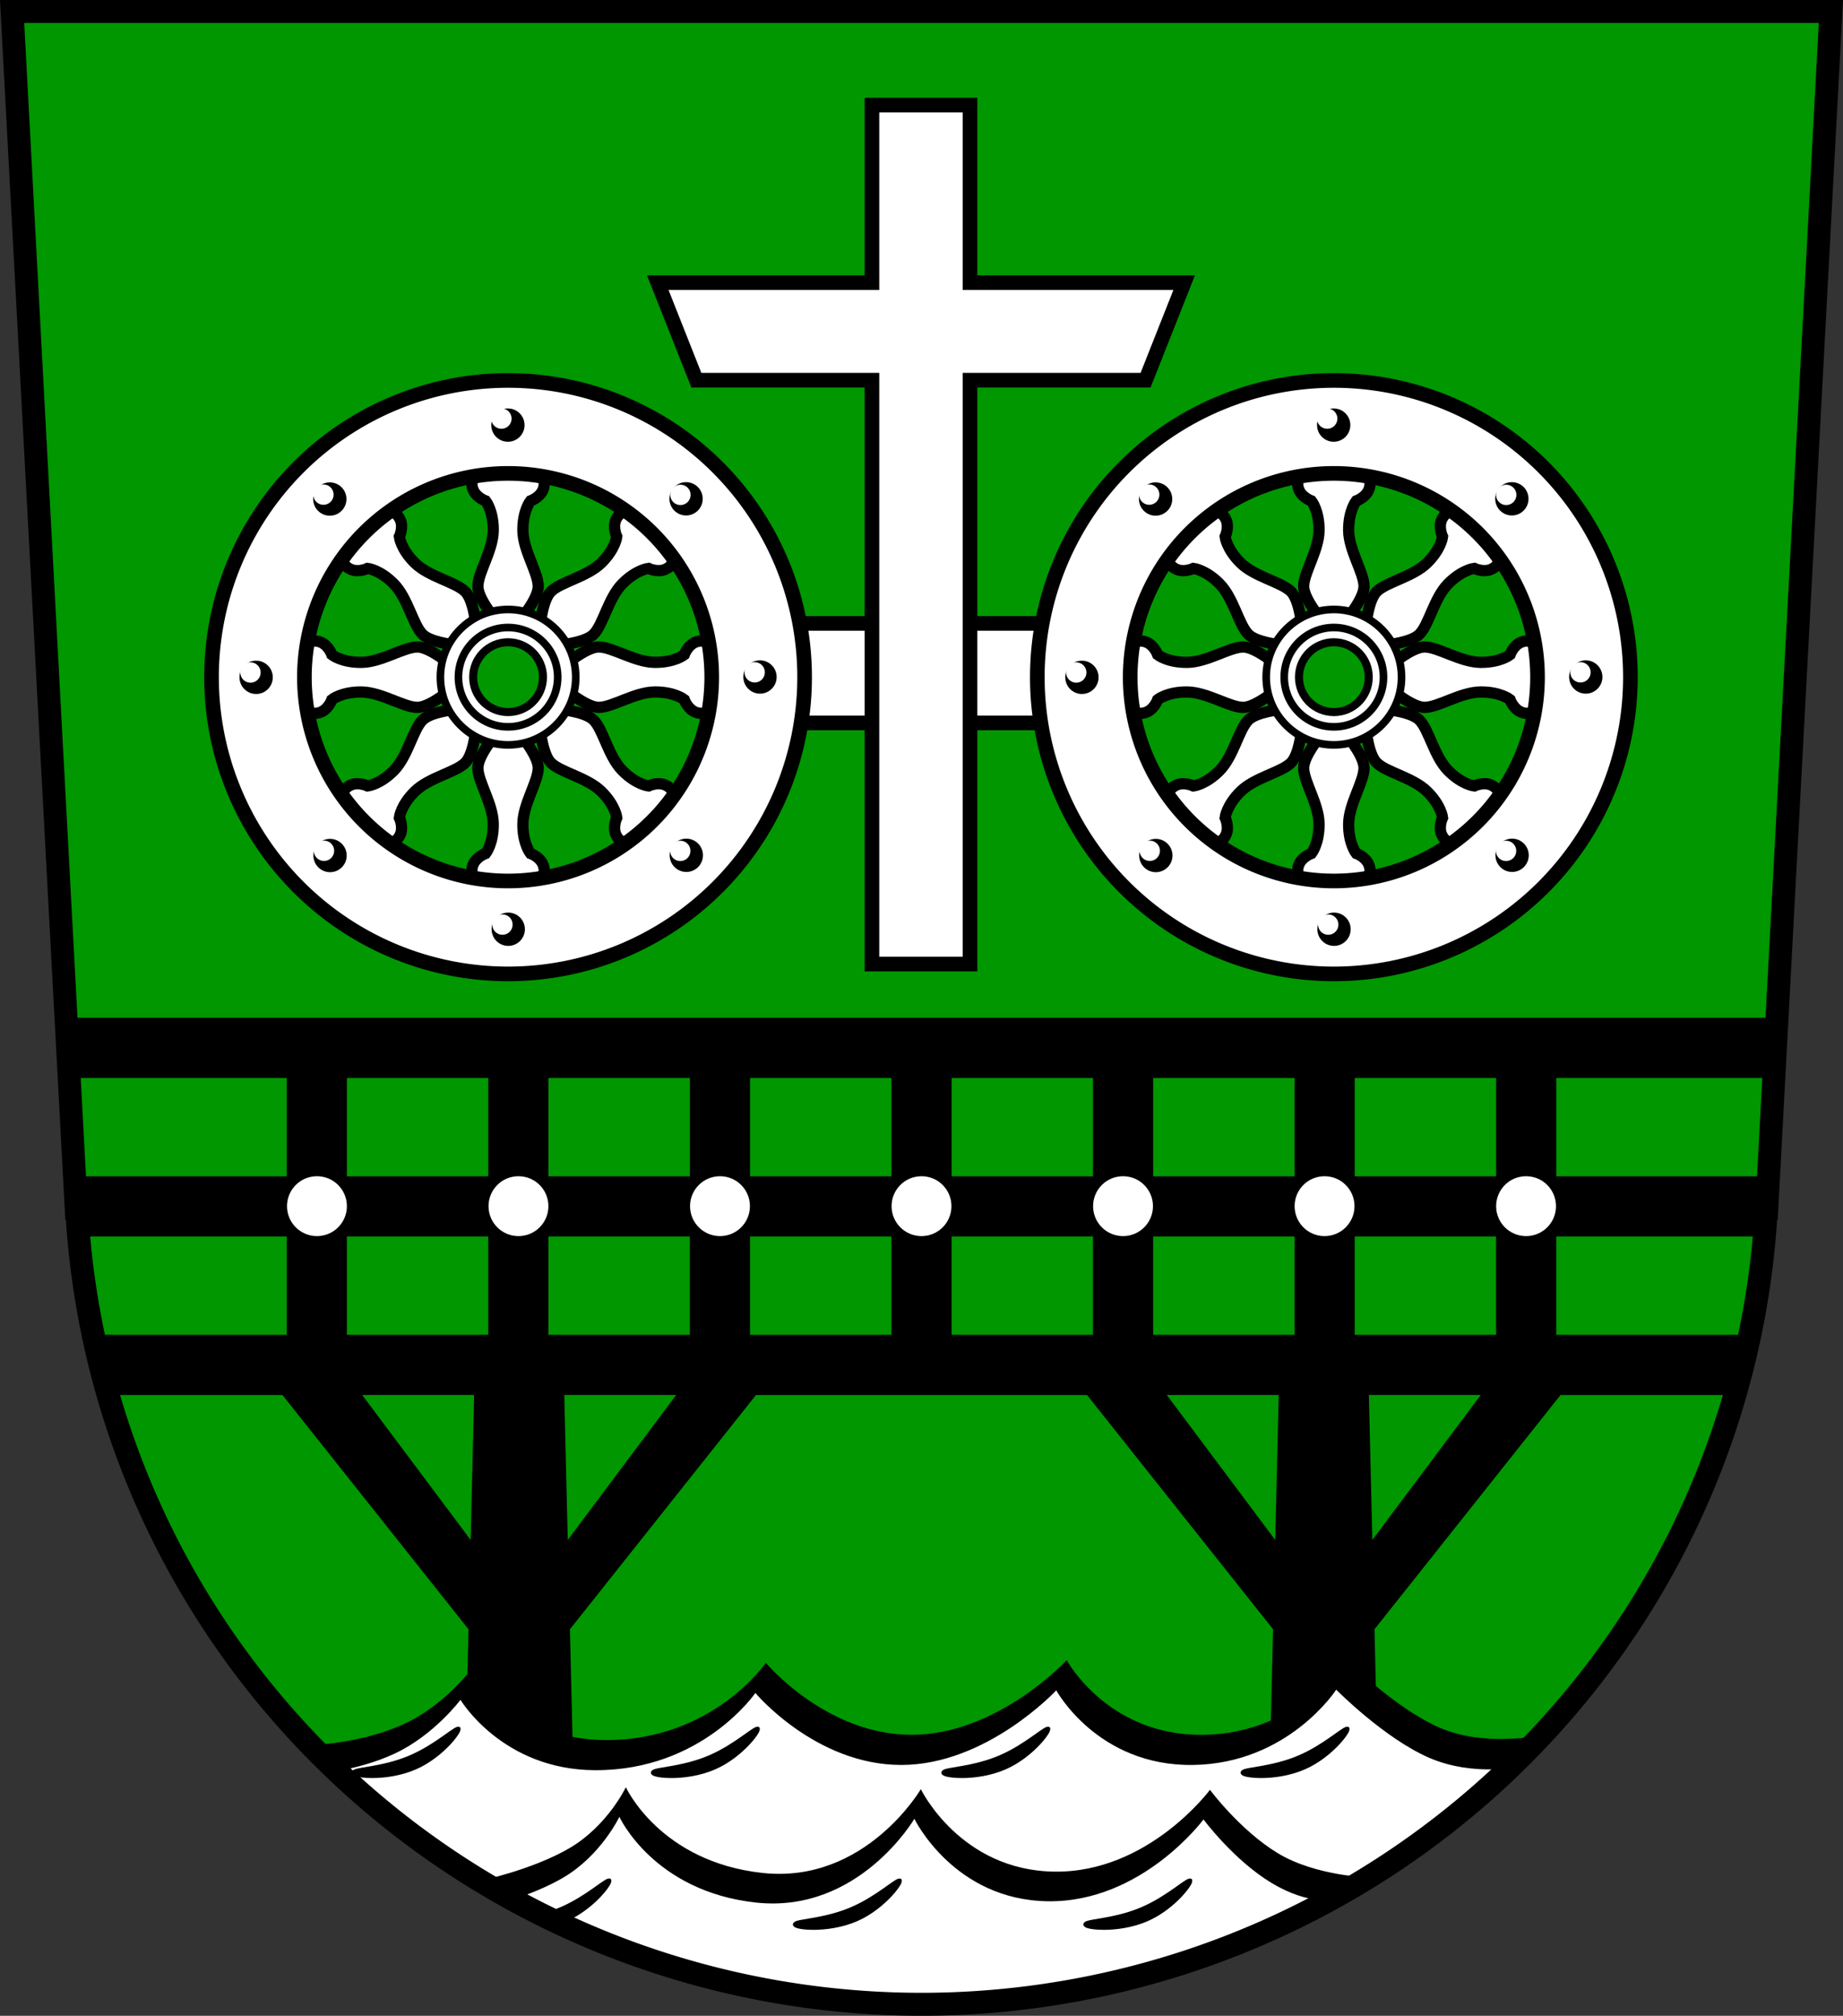 <?xml version="1.0" encoding="UTF-8" standalone="no"?>
<!-- Created with Inkscape (http://www.inkscape.org/) -->

<svg
   width="110.807mm"
   height="121.122mm"
   viewBox="0 0 110.807 121.122"
   version="1.1"
   id="svg5"
   inkscape:version="1.2.2 (732a01da63, 2022-12-09)"
   sodipodi:docname="DEU Emmendorf COA.svg"
   xmlns:inkscape="http://www.inkscape.org/namespaces/inkscape"
   xmlns:sodipodi="http://sodipodi.sourceforge.net/DTD/sodipodi-0.dtd"
   xmlns="http://www.w3.org/2000/svg"
   xmlns:svg="http://www.w3.org/2000/svg">
  <rect x="0" y="0" width="110.807" height="121.122" fill="#333333" stroke="none"/>
  <sodipodi:namedview
     id="namedview7"
     pagecolor="#9e9e9e"
     bordercolor="#666666"
     borderopacity="1.0"
     inkscape:showpageshadow="2"
     inkscape:pageopacity="0"
     inkscape:pagecheckerboard="0"
     inkscape:deskcolor="#8c8c8c"
     inkscape:document-units="mm"
     showgrid="false"
     inkscape:zoom="1.1692845"
     inkscape:cx="209.95746"
     inkscape:cy="229.62761"
     inkscape:current-layer="layer1" />
  <defs
     id="defs2">
    <inkscape:path-effect
       effect="powerstroke"
       id="path-effect2434"
       is_visible="true"
       lpeversion="1"
       offset_points="0.213,0.219 | 0.998,0.461 | 1.765,0.207"
       not_jump="false"
       sort_points="true"
       interpolator_type="CentripetalCatmullRom"
       interpolator_beta="0.2"
       start_linecap_type="zerowidth"
       linejoin_type="round"
       miter_limit="4"
       scale_width="1"
       end_linecap_type="zerowidth" />
    <inkscape:path-effect
       effect="powerstroke"
       id="path-effect2440"
       is_visible="true"
       lpeversion="1"
       offset_points="0.213,0.219 | 0.998,0.461 | 1.765,0.207"
       not_jump="false"
       sort_points="true"
       interpolator_type="CentripetalCatmullRom"
       interpolator_beta="0.2"
       start_linecap_type="zerowidth"
       linejoin_type="round"
       miter_limit="4"
       scale_width="1"
       end_linecap_type="zerowidth" />
    <inkscape:path-effect
       effect="powerstroke"
       id="path-effect2446"
       is_visible="true"
       lpeversion="1"
       offset_points="0.213,0.219 | 0.998,0.461 | 1.765,0.207"
       not_jump="false"
       sort_points="true"
       interpolator_type="CentripetalCatmullRom"
       interpolator_beta="0.2"
       start_linecap_type="zerowidth"
       linejoin_type="round"
       miter_limit="4"
       scale_width="1"
       end_linecap_type="zerowidth" />
    <inkscape:path-effect
       effect="powerstroke"
       id="path-effect2452"
       is_visible="true"
       lpeversion="1"
       offset_points="0.213,0.219 | 0.998,0.461 | 1.765,0.207"
       not_jump="false"
       sort_points="true"
       interpolator_type="CentripetalCatmullRom"
       interpolator_beta="0.2"
       start_linecap_type="zerowidth"
       linejoin_type="round"
       miter_limit="4"
       scale_width="1"
       end_linecap_type="zerowidth" />
    <inkscape:path-effect
       effect="powerstroke"
       id="path-effect2458"
       is_visible="true"
       lpeversion="1"
       offset_points="0.213,0.219 | 0.998,0.461 | 1.765,0.207"
       not_jump="false"
       sort_points="true"
       interpolator_type="CentripetalCatmullRom"
       interpolator_beta="0.2"
       start_linecap_type="zerowidth"
       linejoin_type="round"
       miter_limit="4"
       scale_width="1"
       end_linecap_type="zerowidth" />
    <inkscape:path-effect
       effect="powerstroke"
       id="path-effect2464"
       is_visible="true"
       lpeversion="1"
       offset_points="0.213,0.219 | 0.998,0.461 | 1.765,0.207"
       not_jump="false"
       sort_points="true"
       interpolator_type="CentripetalCatmullRom"
       interpolator_beta="0.2"
       start_linecap_type="zerowidth"
       linejoin_type="round"
       miter_limit="4"
       scale_width="1"
       end_linecap_type="zerowidth" />
    <inkscape:path-effect
       effect="powerstroke"
       id="path-effect2434-2"
       is_visible="true"
       lpeversion="1"
       offset_points="0.213,0.219 | 0.998,0.461 | 1.765,0.207"
       not_jump="false"
       sort_points="true"
       interpolator_type="CentripetalCatmullRom"
       interpolator_beta="0.2"
       start_linecap_type="zerowidth"
       linejoin_type="round"
       miter_limit="4"
       scale_width="1"
       end_linecap_type="zerowidth" />
    <inkscape:path-effect
       effect="powerstroke"
       id="path-effect2440-3"
       is_visible="true"
       lpeversion="1"
       offset_points="0.213,0.219 | 0.998,0.461 | 1.765,0.207"
       not_jump="false"
       sort_points="true"
       interpolator_type="CentripetalCatmullRom"
       interpolator_beta="0.2"
       start_linecap_type="zerowidth"
       linejoin_type="round"
       miter_limit="4"
       scale_width="1"
       end_linecap_type="zerowidth" />
    <inkscape:path-effect
       effect="powerstroke"
       id="path-effect2446-0"
       is_visible="true"
       lpeversion="1"
       offset_points="0.213,0.219 | 0.998,0.461 | 1.765,0.207"
       not_jump="false"
       sort_points="true"
       interpolator_type="CentripetalCatmullRom"
       interpolator_beta="0.2"
       start_linecap_type="zerowidth"
       linejoin_type="round"
       miter_limit="4"
       scale_width="1"
       end_linecap_type="zerowidth" />
    <inkscape:path-effect
       effect="powerstroke"
       id="path-effect2452-2"
       is_visible="true"
       lpeversion="1"
       offset_points="0.213,0.219 | 0.998,0.461 | 1.765,0.207"
       not_jump="false"
       sort_points="true"
       interpolator_type="CentripetalCatmullRom"
       interpolator_beta="0.2"
       start_linecap_type="zerowidth"
       linejoin_type="round"
       miter_limit="4"
       scale_width="1"
       end_linecap_type="zerowidth" />
    <inkscape:path-effect
       effect="powerstroke"
       id="path-effect2458-5"
       is_visible="true"
       lpeversion="1"
       offset_points="0.213,0.219 | 0.998,0.461 | 1.765,0.207"
       not_jump="false"
       sort_points="true"
       interpolator_type="CentripetalCatmullRom"
       interpolator_beta="0.2"
       start_linecap_type="zerowidth"
       linejoin_type="round"
       miter_limit="4"
       scale_width="1"
       end_linecap_type="zerowidth" />
    <inkscape:path-effect
       effect="powerstroke"
       id="path-effect2464-2"
       is_visible="true"
       lpeversion="1"
       offset_points="0.213,0.219 | 0.998,0.461 | 1.765,0.207"
       not_jump="false"
       sort_points="true"
       interpolator_type="CentripetalCatmullRom"
       interpolator_beta="0.2"
       start_linecap_type="zerowidth"
       linejoin_type="round"
       miter_limit="4"
       scale_width="1"
       end_linecap_type="zerowidth" />
  </defs>
  <g
     inkscape:label="Ebene 1"
     inkscape:groupmode="layer"
     id="layer1"
     transform="translate(-11.203,-127.232)">
    <g
       id="g2765-0"
       transform="translate(-39.459,35.819)">
      <path
         id="path1676-7"
         style="fill:#009700;fill-opacity:1;stroke:none;stroke-width:1.38;stroke-dasharray:none"
         d="m 51.39,92.102 3.854,71.923 h 0.029 a 50.894,50.5 0 0 0 50.793,47.819 50.894,50.5 0 0 0 50.793,-47.819 h 0.029 l 3.854,-71.923 h -54.676 z" />
      <g
         id="g2094-9"
         transform="translate(65.406,127.124)">
        <path
           id="rect1791-6"
           style="fill:#000000;stroke:none;stroke-width:1.38;stroke-dasharray:none"
           d="m -10.782,25.443 0.194,3.618 H 2.494 v 5.907 H -10.272 l 0.11,2.052 h 0.029 c 0.041,0.523 0.09,1.045 0.147,1.566 H 2.494 v 5.907 H -9.146 c 0.254,1.217 0.554,2.423 0.898,3.618 H 2.24 l 11.185,14.075 -0.255,10.592 h 3.304 3.303 l -0.255,-10.592 11.185,-14.075 h 19.906 l 11.185,14.075 -0.255,10.592 h 3.303 3.304 l -0.255,-10.592 11.185,-14.075 H 89.568 c 0.344,-1.195 0.644,-2.401 0.898,-3.618 h -11.64 v -5.907 h 12.479 c 0.057,-0.521 0.106,-1.043 0.147,-1.566 h 0.029 l 0.11,-2.052 H 78.827 v -5.907 h 13.082 l 0.194,-3.618 z m 16.894,3.618 h 8.501 v 5.907 H 6.112 Z m 12.119,0 h 8.501 v 5.907 h -8.501 z m 12.119,0 h 8.501 v 5.907 h -8.501 z m 12.119,0 h 8.501 v 5.907 h -8.501 z m 12.119,0 h 8.501 v 5.907 h -8.501 z m 12.119,0 h 8.501 v 5.907 H 66.707 Z m -60.596,9.524 h 8.501 v 5.907 H 6.112 Z m 12.119,0 h 8.501 v 5.907 h -8.501 z m 12.119,0 h 8.501 v 5.907 h -8.501 z m 12.119,0 h 8.501 v 5.907 h -8.501 z m 12.119,0 h 8.501 v 5.907 h -8.501 z m 12.119,0 h 8.501 v 5.907 H 66.707 Z m -59.672,9.525 h 6.729 l -0.21,8.71 z m 12.148,0 h 6.729 l -6.519,8.71 z m 36.226,0 h 6.729 l -0.21,8.71 z m 12.148,0 h 6.729 l -6.519,8.71 z"
           sodipodi:nodetypes="ccccccccccccccccccccccccccccccccccccccccccccccccccccccccccccccccccccccccccccccccccccccccccccccccccccccccccccccccccc" />
        <circle
           style="fill:#ffffff;stroke:none;stroke-width:1.38;stroke-dasharray:none"
           id="path2070-8"
           cx="4.312"
           cy="36.763"
           r="1.8" />
        <circle
           style="fill:#ffffff;stroke:none;stroke-width:1.38;stroke-dasharray:none"
           id="circle2074-0"
           cx="-16.428"
           cy="36.763"
           r="1.8"
           inkscape:transform-center-x="-36.348234"
           inkscape:transform-center-y="17.908753"
           transform="scale(-1,1)" />
        <circle
           style="fill:#ffffff;stroke:none;stroke-width:1.38;stroke-dasharray:none"
           id="circle2076-2"
           cx="-28.544"
           cy="36.763"
           r="1.8"
           inkscape:transform-center-x="-36.348234"
           inkscape:transform-center-y="17.908753"
           transform="scale(-1,1)" />
        <circle
           style="fill:#ffffff;stroke:none;stroke-width:1.38;stroke-dasharray:none"
           id="circle2078-7"
           cx="-40.66"
           cy="36.763"
           r="1.8"
           inkscape:transform-center-x="-36.348234"
           inkscape:transform-center-y="17.908753"
           transform="scale(-1,1)" />
        <circle
           style="fill:#ffffff;stroke:none;stroke-width:1.38;stroke-dasharray:none"
           id="circle2080-6"
           cx="-52.776"
           cy="36.763"
           r="1.8"
           inkscape:transform-center-x="-36.348234"
           inkscape:transform-center-y="17.908753"
           transform="scale(-1,1)" />
        <circle
           style="fill:#ffffff;stroke:none;stroke-width:1.38;stroke-dasharray:none"
           id="circle2082-7"
           cx="-64.892"
           cy="36.763"
           r="1.8"
           inkscape:transform-center-x="-36.348234"
           inkscape:transform-center-y="17.908753"
           transform="scale(-1,1)" />
        <circle
           style="fill:#ffffff;stroke:none;stroke-width:1.38;stroke-dasharray:none"
           id="circle2084-2"
           cx="-77.008"
           cy="36.763"
           r="1.8"
           inkscape:transform-center-x="-36.348234"
           inkscape:transform-center-y="17.908753"
           transform="scale(-1,1)" />
      </g>
      <path
         id="path2572-6"
         style="fill:#ffffff;stroke:none;stroke-width:0.2;stroke-dasharray:none"
         d="m 131.535,192.102 -1.585,1.669 -3.448,2.141 -4.588,0.779 -5.117,-1.947 -1.974,-2.447 -1.307,0.639 -4.755,3.059 -5.868,0.806 -6.285,-4.421 -3.198,2.837 -7.481,2.002 -7.119,-4.422 -2.086,1.919 -6.566,2.353 a 50.894,50.5 0 0 0 35.908,14.776 50.894,50.5 0 0 0 35.699,-14.578 l -0.775,-0.242 -4.394,-1.085 z" />
      <path
         style="fill:#000000;stroke:none;stroke-width:0.2;stroke-dasharray:none"
         d="m 143.23,195.693 c 0,0 -3.304,0.708 -6.017,-0.472 -2.714,-1.18 -5.584,-4.09 -5.584,-4.09 0,0 -2.871,4.444 -8.613,4.523 -5.742,0.079 -8.219,-4.483 -8.219,-4.483 0,0 -4.169,4.483 -9.321,4.483 -5.152,0 -8.77,-4.326 -8.77,-4.326 0,0 -3.189,4.664 -9.635,4.641 -5.585,-0.02 -8.094,-4.228 -8.094,-4.228 0,0 -1.592,2.125 -3.949,3.226 -2.709,1.266 -5.812,1.307 -5.812,1.307 l 1.786,1.543 c 1.025,-0.186 2.246,-0.503 3.397,-1.041 2.357,-1.101 3.949,-3.226 3.949,-3.226 0,0 2.509,4.208 8.094,4.228 6.447,0.023 9.635,-4.641 9.635,-4.641 0,0 3.618,4.326 8.77,4.326 5.152,0 9.321,-4.483 9.321,-4.483 0,0 2.478,4.562 8.219,4.483 5.742,-0.079 8.613,-4.523 8.613,-4.523 0,0 2.871,2.91 5.584,4.09 2.714,1.18 5.628,0.514 5.628,0.514 z"
         id="path2287-5"
         sodipodi:nodetypes="cscccscscsccscscscccscc" />
      <path
         style="fill:#000000;stroke:none;stroke-width:0.2;stroke-dasharray:none"
         d="m 131.017,205.576 c 0,0 -1.626,0.352 -3.907,-1.024 -2.281,-1.376 -4.09,-3.815 -4.09,-3.815 0,0 -3.697,4.995 -9.36,4.916 -5.663,-0.079 -8.023,-4.955 -8.023,-4.955 0,0 -3.343,5.702 -9.517,5.034 -6.174,-0.669 -8.219,-5.152 -8.219,-5.152 0,0 -1.101,2.32 -3.382,3.657 -0.997,0.585 -2.182,1.041 -3.2,1.37 l -1.956,-1.144 c 0,0 3.264,-0.669 5.545,-2.006 2.281,-1.337 3.382,-3.657 3.382,-3.657 0,0 2.045,4.483 8.219,5.152 6.174,0.669 9.517,-5.034 9.517,-5.034 0,0 2.36,4.877 8.023,4.955 5.663,0.079 9.36,-4.916 9.36,-4.916 0,0 1.809,2.438 4.09,3.815 2.281,1.376 5.506,1.455 5.506,1.455 z"
         id="path2293-2"
         sodipodi:nodetypes="cscccscsccscscccscc" />
      <path
         style="fill:#000000;fill-rule:nonzero;stroke:none;stroke-width:0.2;stroke-dasharray:none"
         d="m 89.794,197.915 c -0.003,0.038 0.016,0.159 0.243,0.229 0.16,0.05 0.486,0.106 0.986,0.106 0.356,1.9e-4 0.79,-0.029 1.255,-0.112 0.476,-0.085 0.952,-0.22 1.395,-0.414 0.004,-0.002 0.009,-0.004 0.013,-0.006 0.853,-0.376 1.576,-0.982 2.044,-1.484 0.289,-0.31 0.456,-0.551 0.536,-0.694 0.126,-0.228 0.066,-0.324 0.038,-0.348 v 0 c -0.031,-0.026 -0.126,-0.065 -0.338,0.062 -0.16,0.096 -0.334,0.225 -0.683,0.471 -0.556,0.391 -1.208,0.82 -1.966,1.149 -1.4e-5,1e-5 -0.011,0.005 -0.011,0.005 -0.383,0.166 -0.786,0.301 -1.212,0.413 -0.413,0.109 -0.801,0.184 -1.13,0.242 -0.493,0.087 -0.731,0.118 -0.918,0.172 -0.215,0.062 -0.248,0.168 -0.251,0.21 z"
         id="path2378-3"
         inkscape:path-effect="#path-effect2434-2"
         inkscape:original-d="m 89.794126,197.9148 c 0,0 1.961237,0.14442 3.706602,-0.61941 1.610896,-0.70498 2.802071,-2.10402 2.802071,-2.10402"
         sodipodi:nodetypes="csc" />
      <path
         style="fill:#000000;fill-rule:nonzero;stroke:none;stroke-width:0.2;stroke-dasharray:none"
         d="m 107.257,197.915 c -0.003,0.038 0.016,0.159 0.243,0.229 0.16,0.05 0.486,0.106 0.986,0.106 0.356,1.9e-4 0.79,-0.029 1.255,-0.112 0.476,-0.085 0.952,-0.22 1.395,-0.414 0.004,-0.002 0.009,-0.004 0.013,-0.006 0.853,-0.376 1.576,-0.982 2.044,-1.484 0.289,-0.31 0.456,-0.551 0.536,-0.694 0.126,-0.228 0.066,-0.324 0.038,-0.348 -0.031,-0.026 -0.126,-0.065 -0.338,0.062 -0.161,0.096 -0.334,0.225 -0.683,0.471 -0.556,0.391 -1.208,0.82 -1.966,1.149 -2e-5,1e-5 -0.011,0.005 -0.011,0.005 -0.383,0.166 -0.786,0.301 -1.212,0.413 -0.413,0.109 -0.801,0.184 -1.13,0.242 -0.493,0.087 -0.731,0.118 -0.918,0.172 -0.215,0.062 -0.248,0.168 -0.251,0.21 z"
         id="path2436-6"
         inkscape:path-effect="#path-effect2440-3"
         inkscape:original-d="m 107.25665,197.9148 c 0,0 1.96125,0.14442 3.70662,-0.61941 1.6109,-0.70498 2.80208,-2.10402 2.80208,-2.10402"
         sodipodi:nodetypes="csc" />
      <path
         style="fill:#000000;fill-rule:nonzero;stroke:none;stroke-width:0.2;stroke-dasharray:none"
         d="m 125.248,197.915 c -0.003,0.038 0.016,0.159 0.243,0.229 0.16,0.05 0.486,0.106 0.986,0.106 0.356,1.9e-4 0.79,-0.029 1.255,-0.112 0.476,-0.085 0.952,-0.22 1.395,-0.414 0.004,-0.002 0.009,-0.004 0.013,-0.006 0.853,-0.376 1.576,-0.982 2.044,-1.484 0.289,-0.31 0.456,-0.551 0.536,-0.694 0.126,-0.228 0.066,-0.324 0.038,-0.348 -0.031,-0.026 -0.126,-0.065 -0.338,0.062 -0.161,0.096 -0.334,0.225 -0.683,0.471 -0.556,0.391 -1.208,0.82 -1.966,1.149 -2e-5,1e-5 -0.011,0.005 -0.011,0.005 -0.383,0.166 -0.786,0.301 -1.212,0.413 -0.413,0.109 -0.801,0.184 -1.13,0.242 -0.493,0.087 -0.731,0.118 -0.918,0.172 -0.215,0.062 -0.248,0.168 -0.251,0.21 z"
         id="path2442-8"
         inkscape:path-effect="#path-effect2446-0"
         inkscape:original-d="m 125.24835,197.9148 c 0,0 1.96125,0.14442 3.70662,-0.61941 1.6109,-0.70498 2.80208,-2.10402 2.80208,-2.10402"
         sodipodi:nodetypes="csc" />
      <path
         style="fill:#000000;fill-rule:nonzero;stroke:none;stroke-width:0.2;stroke-dasharray:none"
         d="m 71.802,197.915 c -0.003,0.038 0.016,0.159 0.243,0.229 0.16,0.05 0.486,0.106 0.986,0.106 0.356,1.9e-4 0.79,-0.029 1.255,-0.112 0.476,-0.085 0.952,-0.22 1.395,-0.414 0.004,-0.002 0.009,-0.004 0.013,-0.006 0.853,-0.376 1.576,-0.982 2.044,-1.484 0.289,-0.31 0.456,-0.551 0.536,-0.694 0.126,-0.228 0.066,-0.324 0.038,-0.348 -0.031,-0.026 -0.126,-0.065 -0.338,0.062 -0.16,0.096 -0.334,0.225 -0.683,0.471 -0.556,0.391 -1.208,0.82 -1.966,1.149 -1.4e-5,1e-5 -0.011,0.005 -0.011,0.005 -0.383,0.166 -0.786,0.301 -1.212,0.413 -0.413,0.109 -0.801,0.184 -1.13,0.242 -0.493,0.087 -0.731,0.118 -0.918,0.172 -0.215,0.062 -0.248,0.168 -0.251,0.21 z"
         id="path2448-8"
         inkscape:path-effect="#path-effect2452-2"
         inkscape:original-d="m 71.802433,197.9148 c 0,0 1.961247,0.14442 3.706617,-0.61941 1.6109,-0.70498 2.802071,-2.10402 2.802071,-2.10402"
         sodipodi:nodetypes="csc" />
      <path
         style="fill:#000000;fill-rule:nonzero;stroke:none;stroke-width:0.2;stroke-dasharray:none"
         d="m 98.332,207.036 c -0.003,0.038 0.016,0.159 0.243,0.229 0.16,0.05 0.486,0.106 0.986,0.106 0.356,1.9e-4 0.79,-0.029 1.255,-0.112 0.476,-0.085 0.952,-0.22 1.395,-0.414 0.004,-0.002 0.009,-0.004 0.013,-0.006 0.853,-0.376 1.576,-0.982 2.044,-1.484 0.289,-0.31 0.456,-0.551 0.536,-0.694 0.126,-0.228 0.066,-0.324 0.038,-0.348 v 0 c -0.031,-0.026 -0.126,-0.065 -0.338,0.062 -0.16,0.096 -0.334,0.225 -0.683,0.471 -0.556,0.391 -1.208,0.82 -1.966,1.149 -2e-5,1e-5 -0.011,0.005 -0.011,0.005 -0.383,0.166 -0.786,0.301 -1.212,0.413 -0.413,0.109 -0.801,0.184 -1.13,0.242 -0.493,0.087 -0.731,0.118 -0.918,0.172 -0.215,0.062 -0.248,0.168 -0.251,0.21 z"
         id="path2454-9"
         inkscape:path-effect="#path-effect2458-5"
         inkscape:original-d="m 98.331859,207.03603 c 0,0 1.961251,0.14442 3.706621,-0.61941 1.6109,-0.70498 2.80207,-2.10402 2.80207,-2.10402"
         sodipodi:nodetypes="csc" />
      <path
         style="fill:#000000;fill-rule:nonzero;stroke:none;stroke-width:0.2;stroke-dasharray:none"
         d="m 115.794,207.036 c -0.003,0.038 0.016,0.159 0.243,0.229 0.16,0.05 0.486,0.106 0.986,0.106 0.356,1.9e-4 0.79,-0.029 1.255,-0.112 0.476,-0.085 0.952,-0.22 1.395,-0.414 0.004,-0.002 0.009,-0.004 0.013,-0.006 0.853,-0.376 1.576,-0.982 2.044,-1.484 0.289,-0.31 0.456,-0.551 0.536,-0.694 0.126,-0.228 0.066,-0.324 0.038,-0.348 v 0 c -0.031,-0.026 -0.126,-0.065 -0.338,0.062 -0.16,0.096 -0.334,0.225 -0.683,0.471 -0.556,0.391 -1.208,0.82 -1.966,1.149 -2e-5,1e-5 -0.011,0.005 -0.011,0.005 -0.383,0.166 -0.786,0.301 -1.212,0.413 -0.413,0.109 -0.801,0.184 -1.13,0.242 -0.493,0.087 -0.731,0.118 -0.918,0.172 -0.215,0.062 -0.248,0.168 -0.251,0.21 z"
         id="path2460-7"
         inkscape:path-effect="#path-effect2464-2"
         inkscape:original-d="m 115.79439,207.03603 c 0,0 1.96125,0.14442 3.70662,-0.61941 1.6109,-0.70498 2.80207,-2.10402 2.80207,-2.10402"
         sodipodi:nodetypes="csc" />
      <path
         id="path2466-7"
         style="fill:#000000;fill-rule:nonzero;stroke:none;stroke-width:0.2;stroke-dasharray:none"
         d="m 87.277,204.286 c -0.054,0.003 -0.131,0.025 -0.237,0.088 -0.16,0.096 -0.334,0.226 -0.683,0.471 -0.556,0.391 -1.207,0.819 -1.966,1.149 -1.4e-5,1e-5 -0.011,0.005 -0.011,0.005 -0.343,0.148 -0.702,0.272 -1.078,0.377 l 1.176,0.578 c 0.091,-0.034 0.181,-0.071 0.27,-0.11 0.004,-0.002 0.009,-0.004 0.013,-0.006 0.853,-0.376 1.576,-0.982 2.044,-1.484 0.289,-0.31 0.456,-0.551 0.536,-0.695 0.126,-0.228 0.066,-0.324 0.038,-0.348 -0.016,-0.013 -0.047,-0.03 -0.101,-0.027 z" />
      <path
         id="path2579-0"
         style="fill:none;stroke:#000000;stroke-width:1.38;stroke-dasharray:none"
         d="m 51.39,92.102 3.854,71.923 h 0.029 a 50.894,50.5 0 0 0 50.793,47.819 50.894,50.5 0 0 0 50.793,-47.819 h 0.029 l 3.854,-71.923 h -54.676 z" />
      <g
         id="g1672-9"
         transform="translate(0.472,0.759)">
        <rect
           style="fill:#ffffff;stroke:#000000;stroke-width:0.88;stroke-dasharray:none"
           id="rect1601-3"
           width="17.576"
           height="5.979"
           x="96.884"
           y="128.114" />
        <g
           id="g1251-7"
           transform="translate(-35.395)">
          <g
             id="g912-0">
            <path
               style="fill:#ffffff;fill-opacity:1;stroke:#000000;stroke-width:0.676;stroke-dasharray:none"
               d="m 153.143,129.751 c 0,0 0.632,-0.846 1.404,-0.497 0.456,0.206 0.643,0.743 0.643,0.743 0,0 0.585,0.468 1.778,0.456 1.193,-0.012 2.538,-0.924 3.357,-0.924 0.819,0 2.222,1.255 2.222,1.255 v 1.119 c 0,0 -1.403,1.255 -2.222,1.255 -0.819,0 -2.164,-0.912 -3.357,-0.924 -1.193,-0.012 -1.778,0.456 -1.778,0.456 0,0 -0.187,0.537 -0.643,0.743 -0.772,0.349 -1.404,-0.497 -1.404,-0.497 z"
               id="path1204-0"
               sodipodi:nodetypes="cscssccsscscc"
               inkscape:transform-center-x="9.6227563"
               inkscape:transform-center-y="-2.2975931" />
            <path
               style="fill:#ffffff;fill-opacity:1;stroke:#000000;stroke-width:0.676;stroke-dasharray:none"
               d="m 157.97,121.281 c 0,0 1.045,-0.151 1.345,0.641 0.177,0.468 -0.071,0.98 -0.071,0.98 0,0 0.083,0.744 0.935,1.58 0.852,0.835 2.448,1.141 3.027,1.72 0.579,0.579 0.683,2.459 0.683,2.459 l -0.791,0.791 c 0,0 -1.88,-0.104 -2.459,-0.683 -0.579,-0.579 -0.885,-2.175 -1.72,-3.027 -0.835,-0.852 -1.58,-0.935 -1.58,-0.935 0,0 -0.512,0.248 -0.98,0.071 -0.792,-0.299 -0.641,-1.344 -0.641,-1.344 z"
               id="path1273-0"
               sodipodi:nodetypes="cscssccsscscc"
               inkscape:transform-center-x="9.6227563"
               inkscape:transform-center-y="-2.2975931" />
            <path
               style="fill:#ffffff;fill-opacity:1;stroke:#000000;stroke-width:0.676;stroke-dasharray:none"
               d="m 167.373,118.705 c 0,0 0.846,0.632 0.497,1.404 -0.206,0.456 -0.743,0.643 -0.743,0.643 0,0 -0.468,0.585 -0.456,1.778 0.012,1.193 0.924,2.538 0.924,3.357 0,0.819 -1.255,2.222 -1.255,2.222 h -1.119 c 0,0 -1.255,-1.403 -1.255,-2.222 0,-0.819 0.912,-2.164 0.924,-3.357 0.012,-1.193 -0.456,-1.778 -0.456,-1.778 0,0 -0.537,-0.187 -0.743,-0.643 -0.349,-0.772 0.497,-1.404 0.497,-1.404 z"
               id="path1281-2"
               sodipodi:nodetypes="cscssccsscscc"
               inkscape:transform-center-x="9.6227563"
               inkscape:transform-center-y="-2.2975931" />
            <path
               style="fill:#ffffff;fill-opacity:1;stroke:#000000;stroke-width:0.676;stroke-dasharray:none"
               d="m 175.843,123.533 c 0,0 0.151,1.045 -0.641,1.344 -0.468,0.177 -0.98,-0.071 -0.98,-0.071 0,0 -0.744,0.083 -1.58,0.935 -0.835,0.852 -1.141,2.448 -1.72,3.027 -0.579,0.579 -2.459,0.683 -2.459,0.683 l -0.791,-0.791 c 0,0 0.104,-1.88 0.683,-2.459 0.579,-0.579 2.175,-0.885 3.027,-1.72 0.852,-0.835 0.935,-1.58 0.935,-1.58 0,0 -0.248,-0.512 -0.071,-0.98 0.299,-0.792 1.344,-0.641 1.344,-0.641 z"
               id="path1289-1"
               sodipodi:nodetypes="cscssccsscscc"
               inkscape:transform-center-x="9.6227563"
               inkscape:transform-center-y="-2.2975931" />
            <path
               style="fill:#ffffff;fill-opacity:1;stroke:#000000;stroke-width:0.676;stroke-dasharray:none"
               d="m 178.419,132.935 c 0,0 -0.632,0.846 -1.404,0.497 -0.456,-0.206 -0.643,-0.743 -0.643,-0.743 0,0 -0.585,-0.468 -1.778,-0.456 -1.193,0.012 -2.538,0.924 -3.357,0.924 -0.819,0 -2.222,-1.255 -2.222,-1.255 v -1.119 c 0,0 1.403,-1.255 2.222,-1.255 0.819,0 2.164,0.912 3.357,0.924 1.193,0.012 1.778,-0.456 1.778,-0.456 0,0 0.187,-0.537 0.643,-0.743 0.772,-0.349 1.404,0.497 1.404,0.497 z"
               id="path1297-9"
               sodipodi:nodetypes="cscssccsscscc"
               inkscape:transform-center-x="9.6227563"
               inkscape:transform-center-y="-2.2975931" />
            <path
               style="fill:#ffffff;fill-opacity:1;stroke:#000000;stroke-width:0.676;stroke-dasharray:none"
               d="m 173.591,141.406 c 0,0 -1.045,0.151 -1.345,-0.641 -0.177,-0.468 0.071,-0.98 0.071,-0.98 0,0 -0.083,-0.744 -0.935,-1.58 -0.852,-0.835 -2.448,-1.141 -3.027,-1.72 -0.579,-0.579 -0.683,-2.459 -0.683,-2.459 l 0.791,-0.791 c 0,0 1.88,0.104 2.459,0.683 0.579,0.579 0.885,2.175 1.72,3.027 0.835,0.852 1.58,0.935 1.58,0.935 0,0 0.512,-0.248 0.98,-0.071 0.792,0.299 0.641,1.344 0.641,1.344 z"
               id="path1305-3"
               sodipodi:nodetypes="cscssccsscscc"
               inkscape:transform-center-x="9.6227563"
               inkscape:transform-center-y="-2.2975931" />
            <path
               style="fill:#ffffff;fill-opacity:1;stroke:#000000;stroke-width:0.676;stroke-dasharray:none"
               d="m 164.188,143.981 c 0,0 -0.846,-0.632 -0.497,-1.404 0.206,-0.456 0.743,-0.643 0.743,-0.643 0,0 0.468,-0.585 0.456,-1.778 -0.012,-1.193 -0.924,-2.538 -0.924,-3.357 0,-0.819 1.255,-2.222 1.255,-2.222 h 1.119 c 0,0 1.255,1.403 1.255,2.222 0,0.819 -0.912,2.164 -0.924,3.357 -0.012,1.193 0.456,1.778 0.456,1.778 0,0 0.537,0.187 0.743,0.643 0.349,0.772 -0.497,1.404 -0.497,1.404 z"
               id="path1313-1"
               sodipodi:nodetypes="cscssccsscscc"
               inkscape:transform-center-x="9.6227563"
               inkscape:transform-center-y="-2.2975931" />
            <path
               style="fill:#ffffff;fill-opacity:1;stroke:#000000;stroke-width:0.676;stroke-dasharray:none"
               d="m 155.718,139.154 c 0,0 -0.151,-1.045 0.641,-1.345 0.468,-0.177 0.98,0.071 0.98,0.071 0,0 0.744,-0.083 1.58,-0.935 0.835,-0.852 1.141,-2.448 1.72,-3.027 0.579,-0.579 2.459,-0.683 2.459,-0.683 l 0.791,0.791 c 0,0 -0.104,1.88 -0.683,2.459 -0.579,0.579 -2.175,0.885 -3.027,1.72 -0.852,0.835 -0.935,1.58 -0.935,1.58 0,0 0.248,0.512 0.071,0.98 -0.299,0.792 -1.344,0.641 -1.344,0.641 z"
               id="path1321-4"
               sodipodi:nodetypes="cscssccsscscc"
               inkscape:transform-center-x="9.6227563"
               inkscape:transform-center-y="-2.2975931" />
            <circle
               style="fill:#ffffff;fill-opacity:1;stroke:#000000;stroke-width:0.458;stroke-dasharray:none"
               id="circle960-6"
               cx="165.781"
               cy="-131.343"
               r="4.069"
               transform="scale(1,-1)" />
            <circle
               style="fill:none;stroke:#000000;stroke-width:0.458;stroke-dasharray:none"
               id="circle962-0"
               cx="165.781"
               cy="-131.343"
               r="2.984"
               transform="scale(1,-1)" />
            <circle
               style="fill:#009700;fill-opacity:1;stroke:#000000;stroke-width:0.484;stroke-dasharray:none"
               id="circle964-7"
               cx="165.781"
               cy="-131.343"
               r="2.098"
               transform="scale(1,-1)" />
            <path
               id="path3329-7"
               style="fill:#ffffff;stroke:#000000;stroke-width:0.88;stroke-dasharray:none"
               d="m 165.781,113.514 a 17.829,17.829 0 0 0 -17.829,17.829 17.829,17.829 0 0 0 17.829,17.829 17.829,17.829 0 0 0 17.829,-17.829 17.829,17.829 0 0 0 -17.829,-17.829 z m 0,5.585 a 12.245,12.245 0 0 1 12.245,12.245 12.245,12.245 0 0 1 -12.245,12.245 12.245,12.245 0 0 1 -12.245,-12.245 12.245,12.245 0 0 1 12.245,-12.245 z" />
          </g>
          <circle
             style="fill:#000000;stroke:none;stroke-width:0.676;stroke-dasharray:none"
             id="path989-7"
             cx="165.771"
             cy="116.197"
             r="1.001" />
          <circle
             style="fill:#ffffff;stroke:none;stroke-width:0.676;stroke-dasharray:none"
             id="circle1097-1"
             cx="165.381"
             cy="115.807"
             r="0.612" />
          <circle
             style="fill:#000000;stroke:none;stroke-width:0.676;stroke-dasharray:none"
             id="circle1103-4"
             cx="210.088"
             cy="-39.497"
             r="1.001"
             transform="rotate(45)" />
          <circle
             style="fill:#ffffff;stroke:none;stroke-width:0.676;stroke-dasharray:none"
             id="circle1105-1"
             cx="209.681"
             cy="-39.424"
             r="0.612"
             transform="rotate(45)" />
          <circle
             style="fill:#000000;stroke:none;stroke-width:0.676;stroke-dasharray:none"
             id="circle1109-8"
             cx="131.333"
             cy="-180.927"
             r="1.001"
             transform="rotate(90)" />
          <circle
             style="fill:#ffffff;stroke:none;stroke-width:0.676;stroke-dasharray:none"
             id="circle1111-2"
             cx="131.052"
             cy="-180.608"
             r="0.612"
             transform="rotate(90)" />
          <circle
             style="fill:#000000;stroke:none;stroke-width:0.676;stroke-dasharray:none"
             id="circle1115-1"
             cx="-24.361"
             cy="-225.244"
             r="1.001"
             transform="rotate(135)" />
          <circle
             style="fill:#ffffff;stroke:none;stroke-width:0.676;stroke-dasharray:none"
             id="circle1117-1"
             cx="-24.292"
             cy="-224.8"
             r="0.612"
             transform="rotate(135)" />
          <circle
             style="fill:#000000;stroke:none;stroke-width:0.676;stroke-dasharray:none"
             id="circle1121-4"
             cx="-165.791"
             cy="-146.489"
             r="1.001"
             transform="scale(-1)" />
          <circle
             style="fill:#ffffff;stroke:none;stroke-width:0.676;stroke-dasharray:none"
             id="circle1123-7"
             cx="-165.443"
             cy="-146.21"
             r="0.612"
             transform="scale(-1)" />
          <circle
             style="fill:#000000;stroke:none;stroke-width:0.676;stroke-dasharray:none"
             id="circle1127-8"
             cx="-210.108"
             cy="9.205"
             r="1.001"
             transform="rotate(-135)" />
          <circle
             style="fill:#ffffff;stroke:none;stroke-width:0.676;stroke-dasharray:none"
             id="circle1129-5"
             cx="-209.649"
             cy="9.149"
             r="0.612"
             transform="rotate(-135)" />
          <circle
             style="fill:#000000;stroke:none;stroke-width:0.676;stroke-dasharray:none"
             id="circle1133-9"
             cx="-131.353"
             cy="150.634"
             r="1.001"
             transform="rotate(-90)" />
          <circle
             style="fill:#ffffff;stroke:none;stroke-width:0.676;stroke-dasharray:none"
             id="circle1135-8"
             cx="-131.064"
             cy="150.294"
             r="0.612"
             transform="rotate(-90)" />
          <circle
             style="fill:#000000;stroke:none;stroke-width:0.676;stroke-dasharray:none"
             id="circle1139-7"
             cx="24.341"
             cy="194.952"
             r="1.001"
             transform="rotate(-45)" />
          <circle
             style="fill:#ffffff;stroke:none;stroke-width:0.676;stroke-dasharray:none"
             id="circle1141-8"
             cx="24.258"
             cy="194.493"
             r="0.612"
             transform="rotate(-45)" />
        </g>
        <path
           id="rect1367-2"
           style="fill:#ffffff;stroke:#000000;stroke-width:0.88;stroke-dasharray:none"
           d="M 102.614,96.969 V 107.639 H 89.738 l 2.32,5.86 h 10.556 v 35.083 h 5.895 V 113.499 h 10.556 l 2.32,-5.86 H 108.509 V 96.969 Z" />
        <g
           id="g1479-1"
           transform="translate(-85.044)"
           inkscape:transform-center-x="24.824585"
           inkscape:transform-center-y="19.910974">
          <g
             id="g1445-9">
            <path
               style="fill:#ffffff;fill-opacity:1;stroke:#000000;stroke-width:0.676;stroke-dasharray:none"
               d="m 153.143,129.751 c 0,0 0.632,-0.846 1.404,-0.497 0.456,0.206 0.643,0.743 0.643,0.743 0,0 0.585,0.468 1.778,0.456 1.193,-0.012 2.538,-0.924 3.357,-0.924 0.819,0 2.222,1.255 2.222,1.255 v 1.119 c 0,0 -1.403,1.255 -2.222,1.255 -0.819,0 -2.164,-0.912 -3.357,-0.924 -1.193,-0.012 -1.778,0.456 -1.778,0.456 0,0 -0.187,0.537 -0.643,0.743 -0.772,0.349 -1.404,-0.497 -1.404,-0.497 z"
               id="path1421-5"
               sodipodi:nodetypes="cscssccsscscc"
               inkscape:transform-center-x="9.6227563"
               inkscape:transform-center-y="-2.2975931" />
            <path
               style="fill:#ffffff;fill-opacity:1;stroke:#000000;stroke-width:0.676;stroke-dasharray:none"
               d="m 157.97,121.281 c 0,0 1.045,-0.151 1.345,0.641 0.177,0.468 -0.071,0.98 -0.071,0.98 0,0 0.083,0.744 0.935,1.58 0.852,0.835 2.448,1.141 3.027,1.72 0.579,0.579 0.683,2.459 0.683,2.459 l -0.791,0.791 c 0,0 -1.88,-0.104 -2.459,-0.683 -0.579,-0.579 -0.885,-2.175 -1.72,-3.027 -0.835,-0.852 -1.58,-0.935 -1.58,-0.935 0,0 -0.512,0.248 -0.98,0.071 -0.792,-0.299 -0.641,-1.344 -0.641,-1.344 z"
               id="path1423-7"
               sodipodi:nodetypes="cscssccsscscc"
               inkscape:transform-center-x="9.6227563"
               inkscape:transform-center-y="-2.2975931" />
            <path
               style="fill:#ffffff;fill-opacity:1;stroke:#000000;stroke-width:0.676;stroke-dasharray:none"
               d="m 167.373,118.705 c 0,0 0.846,0.632 0.497,1.404 -0.206,0.456 -0.743,0.643 -0.743,0.643 0,0 -0.468,0.585 -0.456,1.778 0.012,1.193 0.924,2.538 0.924,3.357 0,0.819 -1.255,2.222 -1.255,2.222 h -1.119 c 0,0 -1.255,-1.403 -1.255,-2.222 0,-0.819 0.912,-2.164 0.924,-3.357 0.012,-1.193 -0.456,-1.778 -0.456,-1.778 0,0 -0.537,-0.187 -0.743,-0.643 -0.349,-0.772 0.497,-1.404 0.497,-1.404 z"
               id="path1425-8"
               sodipodi:nodetypes="cscssccsscscc"
               inkscape:transform-center-x="9.6227563"
               inkscape:transform-center-y="-2.2975931" />
            <path
               style="fill:#ffffff;fill-opacity:1;stroke:#000000;stroke-width:0.676;stroke-dasharray:none"
               d="m 175.843,123.533 c 0,0 0.151,1.045 -0.641,1.344 -0.468,0.177 -0.98,-0.071 -0.98,-0.071 0,0 -0.744,0.083 -1.58,0.935 -0.835,0.852 -1.141,2.448 -1.72,3.027 -0.579,0.579 -2.459,0.683 -2.459,0.683 l -0.791,-0.791 c 0,0 0.104,-1.88 0.683,-2.459 0.579,-0.579 2.175,-0.885 3.027,-1.72 0.852,-0.835 0.935,-1.58 0.935,-1.58 0,0 -0.248,-0.512 -0.071,-0.98 0.299,-0.792 1.344,-0.641 1.344,-0.641 z"
               id="path1427-3"
               sodipodi:nodetypes="cscssccsscscc"
               inkscape:transform-center-x="9.6227563"
               inkscape:transform-center-y="-2.2975931" />
            <path
               style="fill:#ffffff;fill-opacity:1;stroke:#000000;stroke-width:0.676;stroke-dasharray:none"
               d="m 178.419,132.935 c 0,0 -0.632,0.846 -1.404,0.497 -0.456,-0.206 -0.643,-0.743 -0.643,-0.743 0,0 -0.585,-0.468 -1.778,-0.456 -1.193,0.012 -2.538,0.924 -3.357,0.924 -0.819,0 -2.222,-1.255 -2.222,-1.255 v -1.119 c 0,0 1.403,-1.255 2.222,-1.255 0.819,0 2.164,0.912 3.357,0.924 1.193,0.012 1.778,-0.456 1.778,-0.456 0,0 0.187,-0.537 0.643,-0.743 0.772,-0.349 1.404,0.497 1.404,0.497 z"
               id="path1429-1"
               sodipodi:nodetypes="cscssccsscscc"
               inkscape:transform-center-x="9.6227563"
               inkscape:transform-center-y="-2.2975931" />
            <path
               style="fill:#ffffff;fill-opacity:1;stroke:#000000;stroke-width:0.676;stroke-dasharray:none"
               d="m 173.591,141.406 c 0,0 -1.045,0.151 -1.345,-0.641 -0.177,-0.468 0.071,-0.98 0.071,-0.98 0,0 -0.083,-0.744 -0.935,-1.58 -0.852,-0.835 -2.448,-1.141 -3.027,-1.72 -0.579,-0.579 -0.683,-2.459 -0.683,-2.459 l 0.791,-0.791 c 0,0 1.88,0.104 2.459,0.683 0.579,0.579 0.885,2.175 1.72,3.027 0.835,0.852 1.58,0.935 1.58,0.935 0,0 0.512,-0.248 0.98,-0.071 0.792,0.299 0.641,1.344 0.641,1.344 z"
               id="path1431-8"
               sodipodi:nodetypes="cscssccsscscc"
               inkscape:transform-center-x="9.6227563"
               inkscape:transform-center-y="-2.2975931" />
            <path
               style="fill:#ffffff;fill-opacity:1;stroke:#000000;stroke-width:0.676;stroke-dasharray:none"
               d="m 164.188,143.981 c 0,0 -0.846,-0.632 -0.497,-1.404 0.206,-0.456 0.743,-0.643 0.743,-0.643 0,0 0.468,-0.585 0.456,-1.778 -0.012,-1.193 -0.924,-2.538 -0.924,-3.357 0,-0.819 1.255,-2.222 1.255,-2.222 h 1.119 c 0,0 1.255,1.403 1.255,2.222 0,0.819 -0.912,2.164 -0.924,3.357 -0.012,1.193 0.456,1.778 0.456,1.778 0,0 0.537,0.187 0.743,0.643 0.349,0.772 -0.497,1.404 -0.497,1.404 z"
               id="path1433-8"
               sodipodi:nodetypes="cscssccsscscc"
               inkscape:transform-center-x="9.6227563"
               inkscape:transform-center-y="-2.2975931" />
            <path
               style="fill:#ffffff;fill-opacity:1;stroke:#000000;stroke-width:0.676;stroke-dasharray:none"
               d="m 155.718,139.154 c 0,0 -0.151,-1.045 0.641,-1.345 0.468,-0.177 0.98,0.071 0.98,0.071 0,0 0.744,-0.083 1.58,-0.935 0.835,-0.852 1.141,-2.448 1.72,-3.027 0.579,-0.579 2.459,-0.683 2.459,-0.683 l 0.791,0.791 c 0,0 -0.104,1.88 -0.683,2.459 -0.579,0.579 -2.175,0.885 -3.027,1.72 -0.852,0.835 -0.935,1.58 -0.935,1.58 0,0 0.248,0.512 0.071,0.98 -0.299,0.792 -1.344,0.641 -1.344,0.641 z"
               id="path1435-1"
               sodipodi:nodetypes="cscssccsscscc"
               inkscape:transform-center-x="9.6227563"
               inkscape:transform-center-y="-2.2975931" />
            <circle
               style="fill:#ffffff;fill-opacity:1;stroke:#000000;stroke-width:0.458;stroke-dasharray:none"
               id="circle1437-7"
               cx="165.781"
               cy="-131.343"
               r="4.069"
               transform="scale(1,-1)" />
            <circle
               style="fill:none;stroke:#000000;stroke-width:0.458;stroke-dasharray:none"
               id="circle1439-0"
               cx="165.781"
               cy="-131.343"
               r="2.984"
               transform="scale(1,-1)" />
            <circle
               style="fill:#009700;fill-opacity:1;stroke:#000000;stroke-width:0.484;stroke-dasharray:none"
               id="circle1441-5"
               cx="165.781"
               cy="-131.343"
               r="2.098"
               transform="scale(1,-1)" />
            <path
               id="path1443-1"
               style="fill:#ffffff;stroke:#000000;stroke-width:0.88;stroke-dasharray:none"
               d="m 165.781,113.514 a 17.829,17.829 0 0 0 -17.829,17.829 17.829,17.829 0 0 0 17.829,17.829 17.829,17.829 0 0 0 17.829,-17.829 17.829,17.829 0 0 0 -17.829,-17.829 z m 0,5.585 a 12.245,12.245 0 0 1 12.245,12.245 12.245,12.245 0 0 1 -12.245,12.245 12.245,12.245 0 0 1 -12.245,-12.245 12.245,12.245 0 0 1 12.245,-12.245 z" />
          </g>
          <circle
             style="fill:#000000;stroke:none;stroke-width:0.676;stroke-dasharray:none"
             id="circle1447-5"
             cx="165.771"
             cy="116.197"
             r="1.001" />
          <circle
             style="fill:#ffffff;stroke:none;stroke-width:0.676;stroke-dasharray:none"
             id="circle1449-2"
             cx="165.381"
             cy="115.807"
             r="0.612" />
          <circle
             style="fill:#000000;stroke:none;stroke-width:0.676;stroke-dasharray:none"
             id="circle1451-9"
             cx="210.088"
             cy="-39.497"
             r="1.001"
             transform="rotate(45)" />
          <circle
             style="fill:#ffffff;stroke:none;stroke-width:0.676;stroke-dasharray:none"
             id="circle1453-3"
             cx="209.681"
             cy="-39.424"
             r="0.612"
             transform="rotate(45)" />
          <circle
             style="fill:#000000;stroke:none;stroke-width:0.676;stroke-dasharray:none"
             id="circle1455-0"
             cx="131.333"
             cy="-180.927"
             r="1.001"
             transform="rotate(90)" />
          <circle
             style="fill:#ffffff;stroke:none;stroke-width:0.676;stroke-dasharray:none"
             id="circle1457-3"
             cx="131.052"
             cy="-180.608"
             r="0.612"
             transform="rotate(90)" />
          <circle
             style="fill:#000000;stroke:none;stroke-width:0.676;stroke-dasharray:none"
             id="circle1459-7"
             cx="-24.361"
             cy="-225.244"
             r="1.001"
             transform="rotate(135)" />
          <circle
             style="fill:#ffffff;stroke:none;stroke-width:0.676;stroke-dasharray:none"
             id="circle1461-0"
             cx="-24.292"
             cy="-224.8"
             r="0.612"
             transform="rotate(135)" />
          <circle
             style="fill:#000000;stroke:none;stroke-width:0.676;stroke-dasharray:none"
             id="circle1463-5"
             cx="-165.791"
             cy="-146.489"
             r="1.001"
             transform="scale(-1)" />
          <circle
             style="fill:#ffffff;stroke:none;stroke-width:0.676;stroke-dasharray:none"
             id="circle1465-9"
             cx="-165.443"
             cy="-146.21"
             r="0.612"
             transform="scale(-1)" />
          <circle
             style="fill:#000000;stroke:none;stroke-width:0.676;stroke-dasharray:none"
             id="circle1467-6"
             cx="-210.108"
             cy="9.205"
             r="1.001"
             transform="rotate(-135)" />
          <circle
             style="fill:#ffffff;stroke:none;stroke-width:0.676;stroke-dasharray:none"
             id="circle1469-0"
             cx="-209.649"
             cy="9.149"
             r="0.612"
             transform="rotate(-135)" />
          <circle
             style="fill:#000000;stroke:none;stroke-width:0.676;stroke-dasharray:none"
             id="circle1471-6"
             cx="-131.353"
             cy="150.634"
             r="1.001"
             transform="rotate(-90)" />
          <circle
             style="fill:#ffffff;stroke:none;stroke-width:0.676;stroke-dasharray:none"
             id="circle1473-8"
             cx="-131.064"
             cy="150.294"
             r="0.612"
             transform="rotate(-90)" />
          <circle
             style="fill:#000000;stroke:none;stroke-width:0.676;stroke-dasharray:none"
             id="circle1475-0"
             cx="24.341"
             cy="194.952"
             r="1.001"
             transform="rotate(-45)" />
          <circle
             style="fill:#ffffff;stroke:none;stroke-width:0.676;stroke-dasharray:none"
             id="circle1477-1"
             cx="24.258"
             cy="194.493"
             r="0.612"
             transform="rotate(-45)" />
        </g>
      </g>
    </g>
  </g>
</svg>

